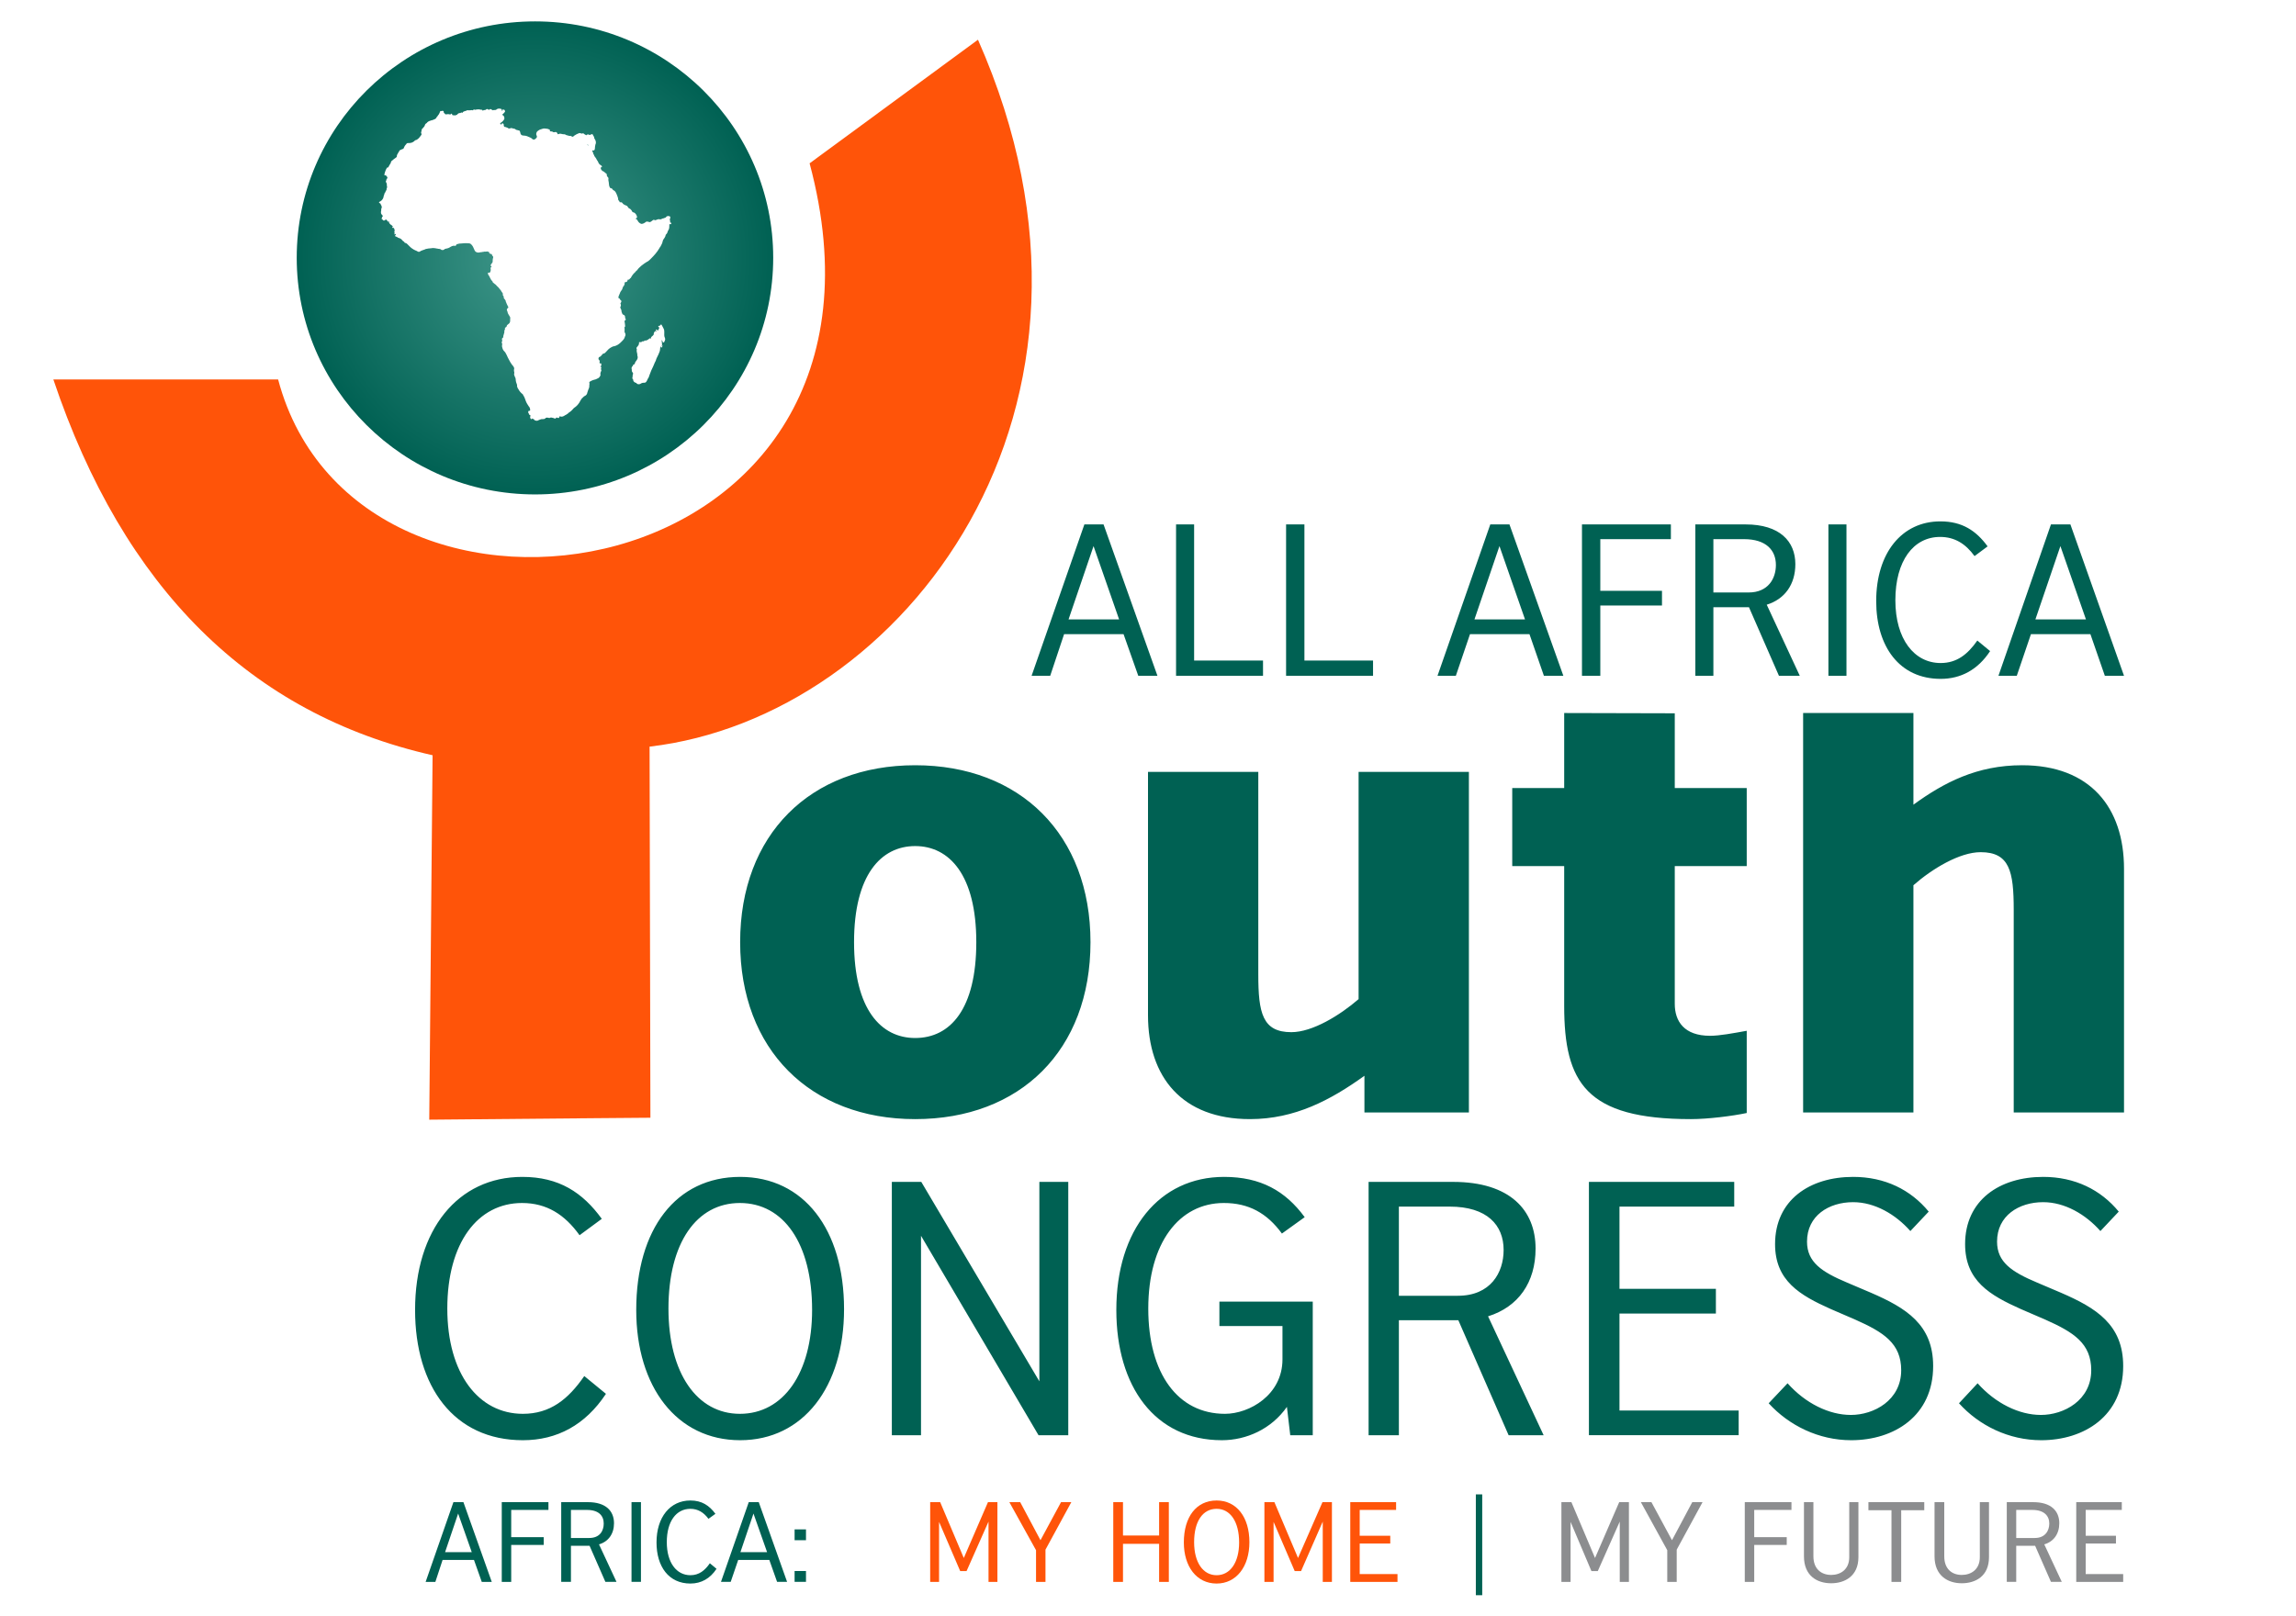 <?xml version="1.0" encoding="UTF-8"?>
<!DOCTYPE svg PUBLIC "-//W3C//DTD SVG 1.1//EN" "http://www.w3.org/Graphics/SVG/1.1/DTD/svg11.dtd">
<!-- Creator: CorelDRAW X7 -->
<svg xmlns="http://www.w3.org/2000/svg" xml:space="preserve" width="8.264in" height="5.819in" version="1.1" style="shape-rendering:geometricPrecision; text-rendering:geometricPrecision; image-rendering:optimizeQuality; fill-rule:evenodd; clip-rule:evenodd"
viewBox="0 0 8264 5819"
 xmlns:xlink="http://www.w3.org/1999/xlink">
 <defs>
  <style type="text/css">
   <![CDATA[
    .fil0 {fill:#FF5409}
    .fil1 {fill:#006153;fill-rule:nonzero}
    .fil3 {fill:#8C8D8F;fill-rule:nonzero}
    .fil2 {fill:#FF5409;fill-rule:nonzero}
    .fil4 {fill:url(#id0)}
   ]]>
  </style>
  <radialGradient id="id0" gradientUnits="userSpaceOnUse" gradientTransform="matrix(1.01 -1.003 1.01 1.003 -957 1929)" cx="1925.66" cy="928.217" r="600.067" fx="1925.66" fy="928.217">
   <stop offset="0" style="stop-opacity:1; stop-color:#42998C"/>
   <stop offset="1" style="stop-opacity:1; stop-color:#006153"/>
  </radialGradient>
 </defs>
 <g id="Layer_x0020_1">
  <path class="fil0" d="M3520 143c-404,297 -606,445 -606,445 415,1549 -1626,1860 -1913,778 0,0 -270,0 -809,0 253,752 708,1204 1365,1353 -8,874 -12,1312 -12,1312 530,-5 796,-7 796,-7 -2,-890 -3,-1336 -3,-1336 909,-106 1772,-1211 1182,-2545z"/>
  <path class="fil1" d="M3514 3392c0,240 -93,345 -220,345 -123,0 -220,-103 -220,-345 0,-242 97,-346 220,-346 123,0 220,104 220,346zm411 0c0,-387 -253,-637 -631,-637 -378,0 -630,250 -630,637 0,386 252,637 630,637 378,0 631,-248 631,-637zm986 613l376 0 0 -1226 -397 0 0 818c-67,58 -166,119 -242,119 -104,0 -119,-69 -119,-208l0 -729 -397 0 0 876c0,223 123,374 367,374 162,0 291,-69 412,-156l0 132zm1376 -294c-50,9 -97,18 -132,18 -93,0 -127,-52 -127,-115l0 -496 259 0 0 -281 -259 0 0 -269 -398 -1 0 270 -187 0 0 281 187 0 0 503c0,276 78,408 456,408 61,0 149,-11 201,-22l0 -296zm1358 -583c0,-222 -123,-373 -367,-373 -162,0 -281,62 -391,142l0 -330 -397 0 0 1438 397 0 0 -818c67,-59 166,-119 242,-119 104,0 119,69 119,207l0 730 397 0 0 -877z"/>
  <path class="fil1" d="M2103 4954c-58,84 -123,136 -221,136 -159,0 -272,-144 -272,-379 0,-236 109,-380 269,-380 89,0 154,42 207,116l80 -59c-69,-95 -154,-151 -286,-151 -232,0 -386,190 -386,479 0,276 140,469 388,469 123,0 225,-55 299,-167l-78 -64zm820 -238c0,227 -103,374 -260,374 -154,0 -257,-146 -257,-379 0,-236 101,-380 257,-380 157,0 260,145 260,385zm115 -3c0,-287 -145,-476 -374,-476 -231,0 -374,188 -374,479 0,277 146,469 374,469 227,0 374,-192 374,-472zm807 -458l-104 0 0 718 -425 -718 -106 0 0 912 105 0 0 -718 423 718 107 0 0 -912zm799 912l81 0 0 -481 -336 0 0 88 227 0 0 120c0,128 -119,196 -207,196 -169,0 -276,-144 -276,-379 0,-236 111,-380 272,-380 89,0 155,36 209,110l82 -59c-69,-94 -158,-145 -290,-145 -233,0 -388,190 -388,479 0,276 139,469 380,469 88,0 178,-40 234,-120l12 102zm391 -502l0 -321 183 0c135,0 194,67 194,156 0,82 -47,165 -165,165l-212 0zm321 74c109,-34 171,-122 171,-244 0,-138 -92,-240 -297,-240l-304 0 0 912 109 0 0 -414 214 0 181 414 126 0 -200 -428zm902 339l-429 0 0 -349 347 0 0 -89 -347 0 0 -296 413 0 0 -89 -523 0 0 912 539 0 0 -89zm389 -461c-90,-38 -143,-73 -143,-147 0,-93 78,-142 166,-142 78,0 153,44 206,104l66 -70c-65,-79 -158,-125 -272,-125 -157,0 -281,84 -281,242 0,132 89,184 201,234l88 38c101,45 165,85 165,182 0,108 -98,161 -181,161 -79,0 -164,-42 -228,-114l-68 72c73,80 180,133 297,133 154,0 295,-87 295,-267 0,-149 -97,-209 -224,-264l-87 -37zm684 0c-90,-38 -143,-73 -143,-147 0,-93 78,-142 166,-142 78,0 153,44 206,104l66 -70c-65,-79 -158,-125 -272,-125 -157,0 -281,84 -281,242 0,132 89,184 201,234l88 38c101,45 165,85 165,182 0,108 -98,161 -181,161 -79,0 -164,-42 -228,-114l-67 72c72,80 179,133 296,133 154,0 295,-87 295,-267 0,-149 -97,-209 -224,-264l-87 -37z"/>
  <path class="fil1" d="M3846 2230l90 -264 92 264 -182 0zm126 -342l-69 0 -190 545 67 0 50 -150 214 0 53 150 69 0 -194 -545zm574 490l-248 0 0 -490 -65 0 0 545 313 0 0 -55zm396 0l-247 0 0 -490 -66 0 0 545 313 0 0 -55zm365 -148l90 -264 92 264 -182 0zm126 -342l-69 0 -190 545 66 0 51 -150 214 0 52 150 70 0 -194 -545zm581 0l-320 0 0 545 66 0 0 -253 222 0 0 -53 -222 0 0 -186 254 0 0 -53zm153 245l0 -192 110 0c80,0 115,40 115,93 0,49 -28,99 -98,99l-127 0zm192 44c65,-20 103,-73 103,-146 0,-82 -56,-143 -179,-143l-181 0 0 545 65 0 0 -247 128 0 108 247 75 0 -119 -256zm222 -289l0 545 65 0 0 -545 -65 0zm536 418c-35,50 -74,81 -132,81 -95,0 -163,-86 -163,-226 0,-142 65,-228 161,-228 53,0 92,25 124,69l47 -35c-41,-56 -91,-90 -170,-90 -139,0 -231,114 -231,287 0,164 84,280 232,280 73,0 134,-33 178,-100l-46 -38zm209 -76l90 -264 92 264 -182 0zm126 -342l-70 0 -189 545 66 0 51 -150 214 0 52 150 69 0 -193 -545z"/>
  <path class="fil1" d="M1602 5588l47 -139 49 139 -96 0zm66 -180l-36 0 -100 287 35 0 26 -79 113 0 28 79 36 0 -102 -287zm306 0l-168 0 0 287 34 0 0 -133 117 0 0 -28 -117 0 0 -98 134 0 0 -28zm81 129l0 -101 58 0c42,0 60,21 60,49 0,26 -14,52 -52,52l-66 0zm101 23c34,-10 54,-38 54,-76 0,-44 -29,-76 -94,-76l-96 0 0 287 35 0 0 -130 67 0 57 130 40 0 -63 -135zm117 -152l0 287 34 0 0 -287 -34 0zm282 220c-18,26 -39,43 -70,43 -50,0 -85,-45 -85,-119 0,-75 34,-120 85,-120 27,0 48,13 65,36l25 -18c-22,-30 -49,-48 -90,-48 -73,0 -122,60 -122,151 0,87 44,148 122,148 39,0 71,-18 94,-53l-24 -20zm110 -40l47 -139 49 139 -96 0zm66 -180l-36 0 -100 287 35 0 27 -79 112 0 28 79 36 0 -102 -287zm170 248l-41 0 0 39 41 0 0 -39zm0 -150l-41 0 0 39 41 0 0 -39z"/>
  <path class="fil2" d="M3590 5408l-34 0 -87 201 -85 -201 -36 0 0 287 32 0 0 -216 76 177 23 0 79 -178 0 217 32 0 0 -287zm229 0l-74 137 -73 -137 -39 0 96 173 0 114 34 0 0 -116 93 -171 -37 0zm388 0l-35 0 0 120 -130 0 0 -120 -35 0 0 287 35 0 0 -137 130 0 0 137 35 0 0 -287zm253 145c0,72 -32,118 -81,118 -49,0 -81,-46 -81,-119 0,-75 31,-120 81,-120 49,0 81,46 81,121zm37 -1c0,-90 -46,-150 -118,-150 -73,0 -118,59 -118,151 0,87 46,148 118,148 71,0 118,-61 118,-149zm297 -144l-34 0 -88 201 -85 -201 -36 0 0 287 33 0 0 -216 76 177 23 0 78 -178 0 217 33 0 0 -287zm236 259l-136 0 0 -110 110 0 0 -28 -110 0 0 -93 131 0 0 -28 -165 0 0 287 170 0 0 -28z"/>
  <path class="fil3" d="M5863 5408l-35 0 -87 201 -85 -201 -36 0 0 287 33 0 0 -216 75 177 23 0 79 -178 0 217 33 0 0 -287zm228 0l-73 137 -74 -137 -38 0 95 173 0 114 34 0 0 -116 93 -171 -37 0zm357 0l-168 0 0 287 34 0 0 -133 117 0 0 -28 -117 0 0 -98 134 0 0 -28zm241 0l-33 0 0 198c0,45 -32,64 -65,64 -35,0 -64,-21 -64,-67l0 -195 -34 0 0 195c0,70 47,97 98,97 48,0 98,-25 98,-94l0 -198zm237 0l-201 0 0 29 83 0 0 258 35 0 0 -258 83 0 0 -29zm233 0l-33 0 0 198c0,45 -32,64 -65,64 -35,0 -63,-21 -63,-67l0 -195 -35 0 0 195c0,70 48,97 98,97 49,0 98,-25 98,-94l0 -198zm98 129l0 -101 58 0c42,0 61,21 61,49 0,26 -15,52 -52,52l-67 0zm101 23c34,-10 54,-38 54,-76 0,-44 -29,-76 -94,-76l-95 0 0 287 34 0 0 -130 68 0 57 130 39 0 -63 -135zm284 107l-135 0 0 -110 109 0 0 -28 -109 0 0 -93 130 0 0 -28 -164 0 0 287 169 0 0 -28z"/>
  <path class="fil4" d="M1926 77c473,0 857,381 857,851 0,470 -384,852 -857,852 -474,0 -858,-382 -858,-852 0,-470 384,-851 858,-851l0 0zm418 1190c0,-1 0,-1 0,-1 0,0 0,0 0,1zm47 -70c0,-4 0,-9 -2,-13 -2,-5 -5,-9 -8,-15 0,-1 -3,-1 -4,1 -1,2 -3,4 -6,3 0,0 -2,1 -2,2 0,1 1,1 1,1 2,2 4,4 2,7 -1,1 -2,3 -2,4 0,1 0,2 -1,3 -1,0 -1,-1 -2,-2 0,0 -1,0 -1,0 -1,1 -1,2 -1,3 0,-1 0,-1 0,-2 -1,-1 0,-2 -1,-3 -1,0 -2,1 -3,1 -1,2 0,3 0,3 2,2 1,4 1,5 -1,-2 -3,-4 -5,-2 -1,2 -4,5 -4,8 1,4 -2,6 -4,8 -4,3 -7,6 -7,12 -2,-4 -2,-4 -6,-1 -4,3 -9,7 -15,6 -1,0 -2,0 -2,1 0,2 -2,1 -4,2 -1,0 -3,-1 -3,0 -3,3 -6,3 -9,3 -1,-1 -3,-1 -3,1 1,6 -2,10 -5,14 -3,3 -6,6 -3,10 0,1 0,1 0,2 -2,7 3,14 2,21l0 0c3,7 1,13 -4,19 -2,3 -5,6 -5,10 0,1 -1,3 -4,3 -1,0 -2,1 -2,2 -1,3 -2,5 -4,6 -1,2 -2,4 -2,6 1,2 1,5 1,8 0,3 1,5 3,7 2,2 2,6 1,7 -2,4 0,8 -2,12 0,2 0,4 2,5 1,1 1,2 1,3 0,5 5,9 9,10 2,0 3,1 4,3 3,3 10,3 13,1 4,-3 8,-4 13,-4 4,0 7,-1 9,-5 3,-4 4,-9 7,-13 1,-1 2,-3 2,-5 3,-7 5,-14 8,-21 5,-10 9,-19 13,-29 1,-3 4,-6 4,-9 2,-7 6,-13 9,-20 3,-7 6,-13 6,-21 0,-3 1,-6 4,-8 1,2 -1,3 0,4 2,1 3,-1 3,-2 1,-1 1,-2 1,-3 1,0 2,-1 0,-2 0,0 -1,0 -1,1 0,0 -1,1 -2,1 0,-1 1,-1 1,-2 1,-1 1,-2 1,-3 0,-4 -1,-8 -1,-12 -1,-2 -1,-4 1,-4 1,2 2,4 2,6 0,1 1,2 3,2 1,0 2,0 3,-2 2,-5 5,-9 2,-15 -3,-6 -2,-12 -2,-19zm-1005 -491l1 -13 -1 13zm33 -3l0 0zm12 12l-12 -12 12 12zm13 18l0 0zm4 60l-4 -60 4 60zm-5 -62l5 62 -5 -62zm27 -162l-27 162 27 -162zm1 0l0 0 0 0zm6 86l-6 -86 6 86zm45 0l-45 0 45 0zm-4 228l4 -228 -4 228zm12 -372l-12 372 12 -372zm-3 25l3 -25 -3 25zm18 261l-18 -261 18 261zm32 -300l0 0zm-13 267l13 -267 -13 267zm3 -59l0 0zm24 65l-24 -65 24 65zm0 -2l0 2 0 -2zm4 -19l-4 19 4 -19zm2 -1l-2 1 2 -1zm0 -264l0 264 0 -264zm3 -1l-3 1 3 -1zm41 -19l-41 19 41 -19zm-3 -19l3 19 -3 -19zm10 291l0 0zm1 -1l-1 1 1 -1zm2 -2l-2 2 2 -2zm-2 2l0 0 0 0zm-15 -316l15 316 -15 -316zm45 241l0 0zm2 -233l-2 233 2 -233zm1 -1l0 0zm41 403l0 0 0 0zm2 -161l-2 161 2 -161zm-2 176l2 -176 -2 176zm25 -196l-25 196 25 -196zm-7 6l7 -6 -7 6zm33 -218l0 0 0 0zm-1 0l1 0 -1 0zm6 35l0 0zm-2 -66l2 66 -2 -66zm-7 53l7 -53 -7 53zm0 -20l0 20 0 -20zm2 22l-2 -22 2 22zm10 13l0 0zm-15 -16l15 16 -15 -16zm27 136l0 0 0 0zm26 473l-26 -473 26 473zm49 114l-49 -114 49 114zm3 -233l0 0zm29 228l-29 -228 29 228zm89 -198l-89 198 89 -198zm24 357l-24 -357 24 357zm98 -716l-98 716 98 -716zm-7 417l7 -417 -7 417zm-5 -407l5 407 -5 -407zm13 -115l-13 115 13 -115zm1 499l-1 -499 1 499zm5 -491l0 0 0 0zm-32 740l0 0zm-2 -282l2 282 -2 -282zm51 144l-51 -144 51 144zm6 2l-6 -2 6 2zm72 -390l-72 390 72 -390zm21 109l-21 -109 21 109zm-848 -151l0 1 -1 -1 1 0zm43 21l0 0 0 0 0 0zm141 -287l0 0 0 0 0 0zm105 233l0 0 0 0 0 0zm102 -190l0 0 0 0 0 0zm339 52c0,2 0,3 1,4l0 0c-1,-1 -1,-2 -2,-3 -1,-1 -2,-2 -2,-4l0 0 3 3zm298 280c0,-1 -1,-1 -2,-1l-1 0c0,-2 0,-3 0,-5 -1,-3 -2,-6 0,-10 0,-1 2,-4 -1,-7 -3,-1 -5,-2 -8,-1 -3,0 -5,2 -6,4 0,0 -1,1 -1,1 -2,1 -5,2 -8,3 -2,0 -5,1 -8,3 -2,1 -5,1 -9,0 -3,0 -5,1 -7,2 -4,2 -6,2 -8,1 -2,-1 -4,-1 -5,0 -2,1 -3,2 -4,3 -2,1 -4,3 -6,4 -2,1 -3,1 -5,0 -4,-1 -7,-2 -10,-1 -2,2 -4,3 -6,4l-1 1c-4,2 -7,3 -10,3 -5,-1 -10,-5 -13,-10 0,-1 -1,-1 -1,-2 -1,-2 -3,-5 -6,-6 -1,0 -2,-1 -2,-1 1,0 1,-1 2,-1 3,-1 4,-3 4,-4 0,-6 -6,-15 -11,-17 0,0 0,0 -1,0 -4,-1 -6,-3 -7,-6 0,-1 -1,-2 -2,-3 0,0 0,0 -1,-1 -1,-2 -3,-3 -5,-4 -2,-1 -4,-2 -5,-4 -2,-3 -3,-6 -7,-7 -3,-1 -5,-2 -7,-3 -1,-1 -3,-2 -4,-3 0,0 0,0 -1,0l0 -1c-2,-3 -5,-6 -9,-5 -2,1 -3,-1 -3,-1l0 0c0,-2 -1,-3 -3,-5 -1,-1 -2,-2 -2,-4 0,-5 -2,-10 -4,-15l0 0c-3,-7 -5,-14 -12,-18l-1 0c-1,-1 -2,-1 -3,-3 -1,-3 -4,-4 -7,-5 -2,0 -3,-1 -3,-2 0,-1 0,-2 -1,-2 -1,-3 -2,-5 -2,-8 0,-3 -1,-6 -1,-9 -1,-4 -2,-9 -1,-14 0,-1 -1,-2 -1,-3 -3,-3 -6,-6 -5,-11 0,-1 -1,-3 -3,-4 -2,-1 -3,-2 -5,-4 -2,-2 -5,-4 -9,-5l0 0c0,-1 0,-1 0,-1 -2,-2 -3,-3 -4,-5 0,-1 0,-2 -1,-3l0 -1c0,-1 0,-2 0,-3 1,1 3,1 3,0 1,0 2,-1 1,-4l0 0c-1,-1 -1,-2 -3,-3 -4,-2 -7,-5 -9,-9 0,-1 0,-2 -1,-2 -1,-3 -2,-5 -4,-7 -2,-5 -5,-9 -8,-13l-1 -1c-1,-1 -1,-3 -2,-5 -2,-2 -3,-5 -3,-7 -1,-2 -1,-4 -3,-6l-1 0 1 -1 0 0c0,-1 0,-2 0,-3 2,1 5,1 6,0 1,-1 3,-2 3,-6 0,-5 1,-10 2,-15l1 -2c2,-7 0,-13 -5,-20 0,-5 -3,-9 -5,-12l0 0c0,-1 0,-2 -1,-2 0,-1 -1,-1 -2,-1l0 0c-2,0 -3,0 -4,1 -3,2 -5,2 -7,1 -3,-2 -6,-1 -8,0 0,1 -1,1 -1,1 -1,1 -1,1 -1,1 -2,-2 -4,-2 -5,-3 -2,-1 -3,-2 -4,-3 -1,-1 -1,-1 -2,-1 -1,0 -2,0 -3,0 -1,2 -2,1 -4,0 -1,0 -1,0 -2,0 -1,-1 -3,-1 -5,-1 -6,2 -12,5 -18,9 0,0 0,1 -1,1 -2,2 -4,4 -7,3 -3,-3 -6,-3 -9,-3 0,0 -1,0 -2,0 -1,0 -2,0 -3,-1 -1,-1 -3,-1 -5,-1 -1,-1 -3,-1 -4,-2 -3,-2 -7,-2 -11,-2 -2,-1 -3,-1 -5,-1 -4,-2 -8,0 -11,1 -2,0 -2,0 -2,-1 -3,-7 -5,-8 -12,-6 -2,0 -4,0 -5,-1 -2,-2 -5,-2 -7,-2 -3,0 -4,-1 -4,-3l0 -1c0,-1 0,-3 -2,-3 -2,-1 -4,-1 -5,-2 -2,0 -4,-1 -6,-1 -5,-1 -10,-1 -15,1 -5,1 -10,3 -15,7 -6,4 -8,12 -4,18 1,3 1,4 -1,7 -6,7 -10,8 -16,4l0 -1c-3,-2 -6,-4 -9,-5 -6,-3 -13,-6 -21,-6 -8,0 -12,-4 -13,-13 -1,-2 -1,-6 -7,-6 -1,0 -2,0 -3,-1 0,0 -1,0 -1,0 -2,0 -3,-1 -5,-2 -2,-2 -4,-3 -7,-3 -1,0 -2,-1 -4,-1 -3,-1 -6,-2 -9,0 -3,1 -6,1 -9,-2 -3,-1 -5,-2 -8,-3 0,0 0,0 -1,0 -2,0 -4,-1 -4,-2 0,-1 0,-2 -1,-3 0,-2 0,-3 0,-4 -1,-2 -2,-4 -4,-4l0 0c-1,0 -4,0 -4,3l0 1 -1 0c-2,0 -3,-1 -4,-4 0,0 0,-1 2,-2 4,-2 8,-6 11,-10 2,-3 3,-6 2,-9 -1,-3 -1,-6 -5,-8 -1,0 -1,-1 -2,-2 0,-2 1,-2 1,-2 2,-1 4,-3 5,-5 1,0 1,-1 2,-2 2,-1 2,-3 1,-6 0,-2 -2,-3 -3,-3 -1,0 -1,0 -2,-1 0,0 -2,0 -3,0 0,1 -1,3 0,4l0 0c-1,0 -2,0 -2,1 0,0 -1,-1 -1,-1 0,-1 0,-1 0,-2l0 0c0,-1 0,-3 -2,-4 -5,-1 -11,-3 -17,2 -2,2 -5,2 -8,2 -2,0 -4,0 -6,1 0,-1 -1,-1 -1,-1 -1,-1 -3,-2 -4,-2 0,0 0,0 -1,-1 0,0 -2,-1 -4,0 -1,1 -1,1 -2,2l0 0 0 0 -1 0c0,0 0,0 -1,0 0,0 -1,0 -1,0 -2,-3 -4,-3 -6,-2l0 -1 -2 2 0 0c-1,0 -1,0 -2,1 -1,0 -1,1 -2,1 -1,0 -3,0 -4,0 0,0 -2,0 -3,2 0,0 -1,0 -1,0l-1 0c0,-1 0,-1 -1,-1 0,-1 0,-1 -1,-2 -1,0 -2,0 -3,0 -4,-1 -10,-2 -16,-1 0,0 -1,0 -1,0 -2,1 -4,1 -6,1 -2,-1 -4,-2 -6,1l0 0 -1 1 0 0c-4,-1 -7,-1 -10,0 -3,0 -6,0 -8,0l0 0c-2,0 -3,-1 -5,1 0,0 -1,0 -1,1 -1,0 -1,0 -1,0 -1,0 -3,0 -4,1l0 0c-1,0 -2,1 -3,1 -1,0 -1,1 -2,1 0,0 -1,1 -2,1 0,1 -1,2 -1,2l0 1c-1,0 -1,0 -1,0 -1,-1 -3,-1 -4,-1l0 0c-1,0 -2,1 -3,2 -1,0 -1,0 -2,0l-1 0 0 0c-1,0 -3,0 -4,1l0 1c-1,0 -2,0 -3,1 0,1 -1,1 -1,2l0 0 -1 1 0 0c-1,0 -3,0 -3,1l-1 0c0,0 -1,1 -1,1 -2,1 -3,0 -5,0 -1,0 -2,0 -4,0 -3,0 -3,-1 -4,-3 0,-2 -1,-3 -2,-3 -1,0 -2,1 -3,2 0,1 -1,1 -2,1 0,0 -1,0 -1,0 -2,-1 -3,-1 -5,-1l0 0c-1,0 -3,0 -4,0 -3,1 -6,1 -8,0l-1 -2c-2,-1 -3,-2 -4,-4 0,0 0,-1 0,-1 0,-2 0,-4 -3,-5 -1,0 -3,0 -4,0 -1,1 -2,1 -3,1 -2,-1 -2,0 -3,1 -1,4 -3,7 -5,11 -2,2 -4,5 -5,7 -2,2 -4,4 -5,7 -1,0 -1,0 -1,1 -1,0 -2,1 -3,2 -2,0 -4,1 -5,2 -1,0 -1,0 -2,1 -2,0 -4,1 -5,1 -6,2 -11,3 -16,8 0,1 -1,2 -3,3 -2,1 -4,3 -5,6l0 1c-1,1 -1,3 -2,4l-5 6c-4,3 -5,6 -5,10 0,1 -1,2 -1,3l0 1c-1,2 -1,4 1,7 0,1 0,3 -1,4 -1,1 -2,3 -3,4 -4,6 -9,11 -15,14 -1,0 -1,0 -1,0 -2,1 -4,1 -5,3 -5,5 -12,8 -20,8 -1,0 -1,0 -2,0 -3,0 -7,0 -8,4l-2 2c-4,4 -6,10 -8,14 -1,0 -2,1 -2,1 -2,1 -4,2 -6,2 0,1 0,1 -1,1 -3,1 -6,2 -7,7 0,0 -1,0 -1,1 0,0 -1,0 -1,1 0,1 -1,2 -2,4 -2,3 -4,6 -4,11 0,2 -2,4 -4,5 -3,2 -5,4 -7,5 -2,2 -4,4 -6,5l-2 2c-1,0 -1,1 -2,3 0,2 -1,4 -2,6 -1,2 -3,3 -3,5 -1,1 -2,2 -2,3l0 1c-1,1 -2,2 -2,3 -1,0 -1,1 -1,1l0 1 0 0c-4,-1 -5,2 -6,3l0 1c-3,4 -4,9 -6,14 0,1 -1,3 -1,4 0,0 0,0 0,1 -1,1 -1,2 -1,4 1,0 1,1 2,1 2,0 3,0 3,0l1 -1c0,2 1,5 3,5 0,0 1,1 1,2 0,0 0,0 1,1 0,0 0,0 0,1 0,1 0,1 0,2 0,1 0,1 -1,2 -1,0 -2,1 -2,3 -1,1 -1,2 -1,3 0,1 0,1 0,1 -3,4 -1,6 0,7 0,1 0,1 1,2 0,1 0,1 1,2 0,2 0,4 0,6 1,3 1,6 1,8 -1,2 -2,4 -2,6 0,1 0,2 0,3l0 0c-2,2 -3,4 -4,7 0,0 -1,0 -1,1 0,1 0,1 0,2 -1,1 -2,1 -2,2 -1,1 -1,2 -1,3 0,1 0,2 0,2 -1,1 -2,3 -2,4 -1,9 -5,16 -14,21l0 0c-2,0 -3,1 -3,3 0,1 1,2 2,2 0,1 1,1 2,1 1,0 1,0 1,2 1,1 2,2 2,4 2,2 3,4 2,6l0 2 1 0 1 0 0 0c0,1 -1,2 0,2 -1,0 -2,1 -2,1 -1,0 -1,1 -1,2l0 0c0,0 0,1 0,1l0 1c0,3 0,6 -1,9 0,3 -1,9 5,12l0 1 0 0c1,2 1,4 2,5 0,0 -1,0 -2,0 -1,1 -1,2 -1,3 -1,0 0,1 0,1 -1,1 -2,2 -2,3 0,1 1,2 3,3l0 0c0,0 1,0 1,0 0,1 0,2 1,3 1,1 3,1 4,1l1 0c1,-1 2,-1 3,-2 1,0 1,-1 2,-1 1,0 2,0 2,-1 1,2 2,3 3,4 1,1 2,2 2,3 0,0 1,1 2,1 1,1 2,0 3,-1l0 0c0,2 1,3 0,5 0,0 0,1 1,1 1,1 1,2 2,3 1,1 3,3 5,4 2,1 3,2 4,4 1,0 2,1 2,1l0 1 0 0c0,0 -1,0 -2,1 0,0 0,1 0,2l0 2 2 -1c3,0 3,1 5,4 0,0 0,1 0,1 1,1 1,3 1,4 0,1 0,3 0,4 0,1 -1,1 -1,1 0,2 0,3 1,4 0,0 1,1 0,3l-2 3 4 -1c2,-1 2,-1 3,-1 0,0 0,1 -1,2 0,1 0,2 1,2 -1,0 -1,0 -2,1l-1 0 0 2c0,1 1,3 3,3 2,0 3,1 5,2 1,1 2,2 3,2 1,0 2,1 3,1 4,1 7,3 9,5 3,4 6,7 10,9 0,2 2,4 5,4 3,1 4,2 6,4 1,1 1,1 2,2 2,2 4,4 6,6 2,2 5,5 8,7 4,3 9,6 14,8 3,1 5,2 8,4 2,1 4,1 7,0 1,-1 2,-1 2,-2 4,-1 7,-3 10,-4 2,0 4,-1 6,-2 2,-1 4,-2 6,-2 5,-1 10,-2 15,-2 3,0 5,-1 8,-1 5,0 10,1 15,2 1,0 2,0 4,1 1,0 2,0 3,0 3,0 6,1 8,3 2,2 4,1 6,1l1 0c1,0 3,-1 4,-2 1,-1 2,-2 3,-2 5,-1 11,-2 16,-5l0 0c6,-4 12,-7 18,-6 5,1 6,-2 6,-4 0,-1 1,-1 1,-1 2,-1 4,-1 6,-2 2,0 3,-1 5,-1l2 0c9,-1 20,-2 30,-1 4,0 7,1 10,4 5,5 8,11 11,19 2,6 6,9 11,10 4,1 8,0 12,-1 2,0 5,0 7,-1 2,0 4,0 5,-1 2,0 4,0 5,0 1,0 1,0 1,0 2,0 4,0 6,-1 0,0 0,1 1,1 1,1 2,1 4,0l0 0c0,1 1,1 1,2 0,2 1,4 3,5 2,1 4,2 7,2 0,2 1,5 3,7 2,1 2,3 2,5 -2,6 -2,11 -2,15 0,1 0,2 -1,3 0,1 -1,2 -2,3 -1,1 -2,3 -3,4l0 1c-1,1 -2,2 -1,4 1,1 2,2 3,2 0,1 0,2 0,2 -1,0 -3,1 -3,3 -1,2 0,3 0,5l0 0 0 1c0,1 0,1 0,2 0,1 0,2 0,2 -1,4 -2,7 -3,7 -1,1 -3,1 -5,1l-1 -1 -1 2c0,1 0,4 1,6 3,3 5,8 7,12 2,5 5,9 9,13l0 2c2,2 5,4 7,6 2,1 4,3 5,4 3,3 5,6 8,8 3,4 6,7 9,11 1,1 2,3 3,5 1,1 2,3 3,4 1,2 2,3 2,5l0 0c0,1 -2,3 0,4 2,2 2,4 3,6 0,2 0,3 0,4 1,2 3,4 4,5 1,2 2,3 3,5l0 2c3,7 5,13 9,20 0,0 1,2 0,3 -2,1 -4,3 -5,7 0,2 1,4 2,6l0 0c1,6 4,12 7,16 3,4 4,7 3,11 0,1 0,1 0,1 0,2 0,3 0,5 0,7 -2,10 -8,14 -4,3 -4,4 -4,5 0,2 -1,3 -2,4 -1,1 -2,2 -3,2l0 0c-1,1 -2,2 -2,3 1,2 0,3 0,5 -1,1 -2,3 -2,4 1,5 -1,9 -2,13 -1,3 -2,6 -2,10l0 0c0,1 -1,2 -1,2 -4,2 -4,5 -3,7 0,0 0,0 0,1 0,0 0,1 0,2 1,1 1,2 1,2 -4,2 -2,5 -2,6l0 0c2,4 1,7 1,10 -1,1 -1,3 0,4 1,6 3,13 9,18 1,1 1,2 2,2l0 0c4,7 7,13 10,20 3,5 5,10 8,15 1,1 1,2 2,3 2,3 4,7 7,10l1 1c3,4 6,8 4,14 -1,1 -1,2 0,3l0 1c0,0 0,1 0,2 1,2 1,5 1,6 -2,5 0,9 2,13 0,0 0,1 0,1 2,3 3,5 3,9 0,6 2,13 5,20l0 0c-1,5 1,9 3,13l1 1c4,8 10,15 17,20 0,0 0,1 0,1 4,6 7,12 9,19l1 3c3,8 7,14 11,20 4,4 5,9 5,14 0,1 -1,2 -1,2 0,0 0,0 -1,0 -1,0 -2,0 -3,0 -1,1 -2,3 -2,4l0 1c0,2 1,4 2,5 1,1 2,2 1,3 0,0 0,1 1,1 0,1 1,1 2,1l0 0c1,0 1,1 2,2 0,0 0,1 0,2 -2,3 -1,6 0,8 0,1 1,2 2,3 1,0 2,0 2,0 2,-1 2,-2 2,-2l0 -1c1,2 3,2 5,3l0 0c1,0 1,0 2,1 0,1 1,2 2,3 3,1 5,2 8,2 2,0 5,-1 8,-3 1,-1 7,-2 9,-3 1,0 2,0 4,0 3,0 7,0 10,-3 1,-2 2,-2 4,-2 2,-1 3,0 5,0 2,0 3,1 5,1 1,0 3,-1 4,-1 1,-1 1,-1 2,-1 1,0 2,1 4,1 2,0 5,1 7,2 2,1 4,1 5,1 1,-1 2,-1 2,-2 1,-2 2,-2 5,-1 1,1 2,1 3,1 1,0 1,-1 1,0 1,0 2,-1 2,-1 1,-1 1,-2 1,-2 0,-2 1,-2 1,-3 0,0 1,0 1,0 7,3 12,0 16,-2l1 -1c5,-2 9,-5 13,-8 1,-2 3,-3 5,-4l0 0c4,-3 9,-7 12,-11 2,-2 3,-4 5,-5 8,-5 14,-12 19,-20 0,-1 1,-1 1,-2 1,-2 2,-4 3,-5 2,-4 4,-7 7,-9 1,-1 1,-1 2,-2 1,-1 3,-3 5,-4 5,-2 9,-6 10,-13 1,-3 2,-6 3,-9 2,-4 4,-9 4,-14 0,-1 0,-3 0,-4 1,-2 1,-5 0,-8l0 -2c1,-2 2,-2 4,-3 6,-4 14,-6 22,-8l0 -1c5,-1 9,-4 11,-7 0,-1 1,-1 1,-2 1,-1 3,-3 2,-6 -1,-5 1,-10 3,-14 0,0 1,-2 0,-4 -2,-1 -1,-1 -1,-4 1,0 1,-1 1,-1 0,-2 1,-5 -3,-6l0 -1c4,-1 3,-4 3,-5 0,-1 0,-1 0,-1l0 -1c1,-2 0,-3 -2,-4 -1,0 -2,0 -3,1 -1,-2 -2,-3 -1,-5 1,-3 0,-7 -2,-8 -2,-2 -2,-3 -2,-5l0 -1c1,-3 1,-4 4,-5 4,-1 6,-5 9,-8l0 0c2,-3 4,-4 5,-4 4,0 6,-3 8,-5 1,0 1,-1 1,-1l1 -1c5,-6 10,-11 17,-15 1,0 1,-1 2,-1 2,-1 4,-2 6,-3l2 0c5,-1 10,-3 15,-6 5,-3 9,-7 13,-11l1 -1c5,-5 10,-10 11,-17 1,-1 1,-2 1,-2 1,-1 1,-2 1,-4 1,-3 -1,-6 -2,-8 -1,-3 -2,-5 -1,-7 0,-1 0,-1 0,-2 0,-2 0,-3 0,-5 0,-2 0,-3 -1,-5 2,-1 3,-3 3,-5 0,-3 -1,-6 -1,-9 -1,-4 -1,-7 -1,-10 0,-1 0,-1 0,-1l0 0 0 0 0 0c1,0 2,0 3,-1 0,0 1,-1 1,-2l0 -1c0,-1 0,-3 -2,-4l-1 0 1 0 0 -1c0,-7 -1,-10 -7,-12 -2,-1 -3,-2 -4,-5 -1,-2 -1,-4 -2,-6 0,-4 -1,-8 -3,-11 -2,-3 -2,-6 0,-8 1,-2 1,-6 0,-8 -2,-2 -1,-3 1,-6 1,-2 2,-4 1,-6 0,-1 -2,-2 -3,-3 -1,0 -1,0 -1,-1 0,-2 -2,-4 -4,-5 -2,0 -2,-1 -2,-2 0,-1 0,-2 0,-2 0,-1 0,-2 0,-3l1 -1c1,-4 3,-7 4,-10 1,-3 2,-6 4,-8 1,-1 2,-3 3,-5l1 0c1,-2 1,-5 2,-7 1,-2 2,-4 3,-6l1 0c2,-4 4,-7 3,-12 0,-1 1,-1 2,-2 7,-1 8,-2 9,-8 0,-1 0,-1 0,-1 5,1 7,-2 9,-5 1,0 1,-1 2,-1 1,-2 3,-5 4,-7 1,-2 2,-3 3,-4 2,-3 4,-6 7,-8 1,-1 2,-2 3,-3 1,-2 3,-4 5,-5 4,-6 9,-11 15,-16l1 -1c6,-4 11,-9 17,-12l1 -1c5,-2 9,-5 13,-9 1,-1 3,-3 4,-4 11,-11 22,-23 30,-37 1,-2 2,-4 4,-6 3,-6 7,-12 8,-19 1,-5 4,-9 7,-13 1,-2 2,-4 3,-6 0,-3 1,-5 3,-7 3,-2 4,-6 5,-9 1,-2 1,-4 3,-6 3,-5 3,-10 3,-15 0,-1 0,-3 0,-4 0,-1 0,-1 1,-2 0,0 1,0 1,0 1,0 1,0 1,0l1 0c0,0 1,0 2,0 1,-1 1,-2 1,-2l0 -1c0,0 0,-1 -1,-2z"/>
  <polygon class="fil1" points="5335,5380 5312,5380 5312,5743 5335,5743 "/>
 </g>
</svg>
